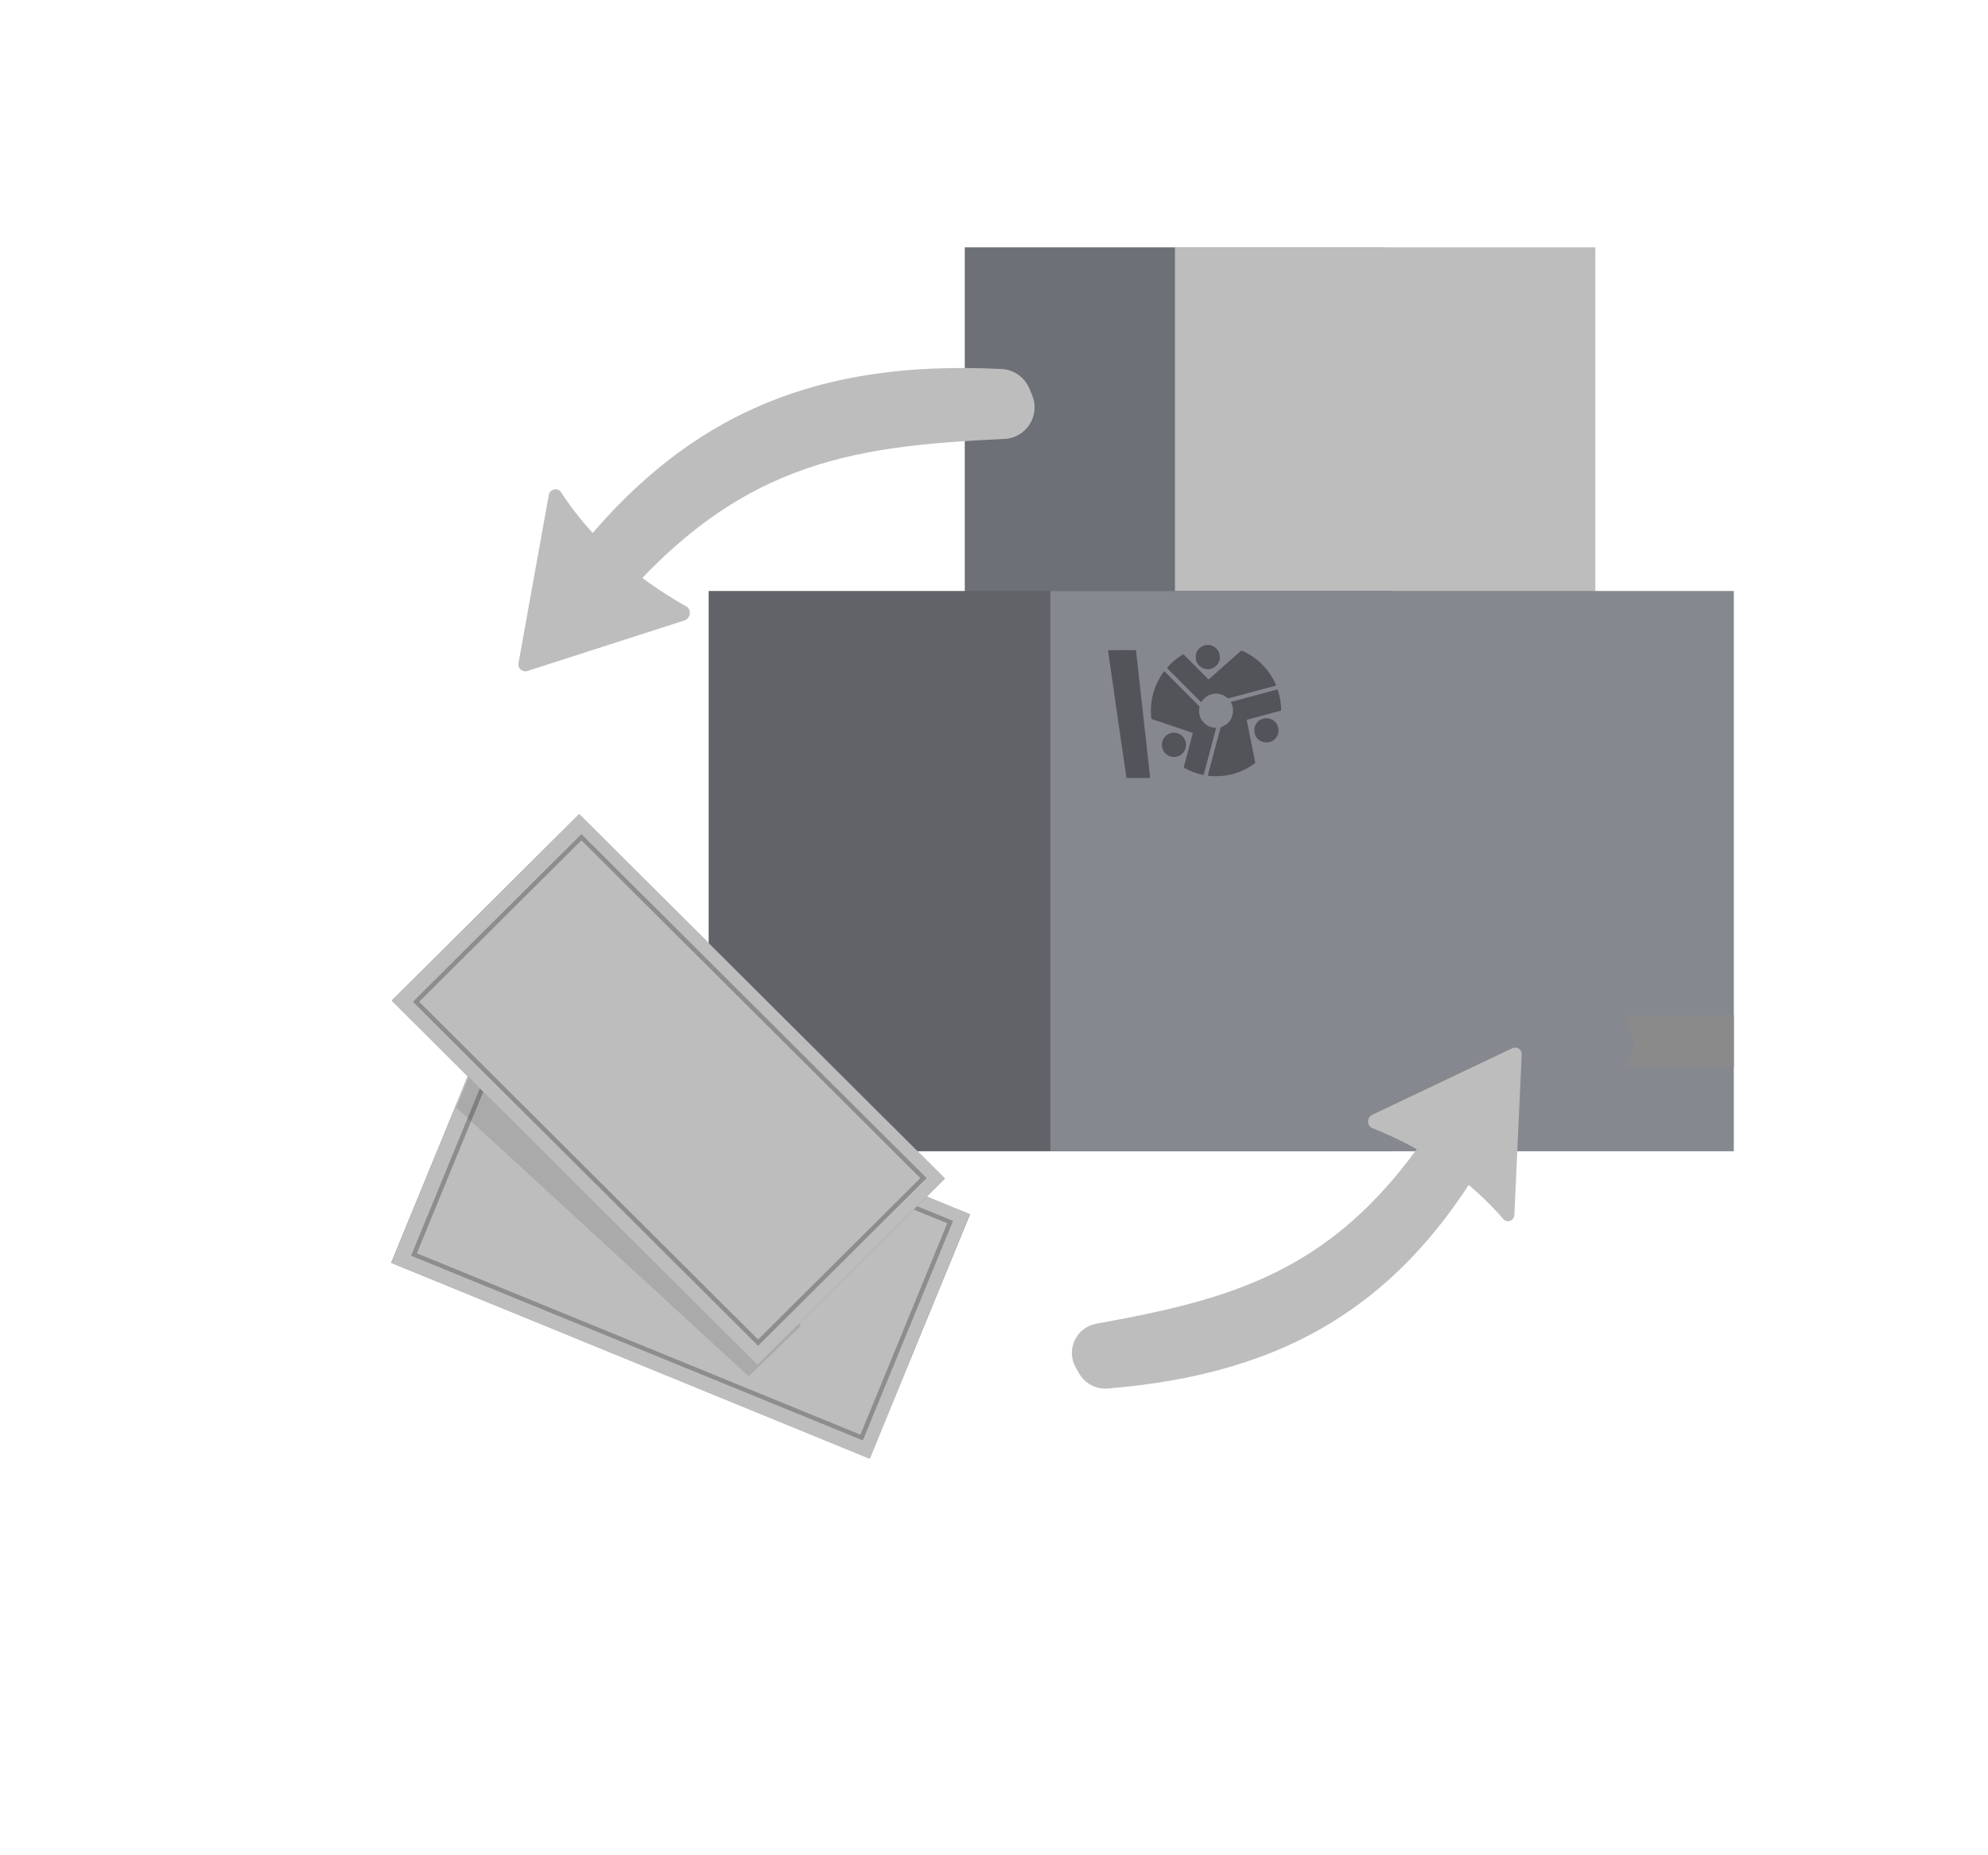 <svg width="450" height="420" viewBox="0 0 450 420" fill="none" xmlns="http://www.w3.org/2000/svg">
<path d="M218.383 134.018H313.539V56L218.383 56V134.018Z" fill="#6D7077"/>
<path d="M265.961 134.018H361.117V56L265.961 56V134.018Z" fill="#BDBDBD"/>
<path d="M125.186 132.158C152.186 94.256 183.483 81.364 226.7 83.538C229.494 83.678 231.968 85.415 233.03 88.005L233.647 89.505C235.526 94.088 232.308 99.136 227.356 99.368C191.49 101.034 165.684 104.787 136.643 140.852C133.446 144.822 127.217 144.255 124.751 139.777C123.419 137.359 123.59 134.397 125.186 132.158Z" fill="#BDBDBD"/>
<path d="M124.229 112.039L117.364 150.132C117.157 151.291 118.262 152.261 119.389 151.896L154.902 140.468C156.224 140.044 156.589 138.35 155.561 137.416C142.917 130.329 133.526 121.479 126.812 111.173C125.906 110.345 124.445 110.835 124.229 112.039Z" fill="#BDBDBD"/>
<path d="M160.412 260.623H315.109V133.789H160.412L160.412 260.623Z" fill="#616369"/>
<path d="M237.764 260.623H392.461V133.789H237.764L237.764 260.623Z" fill="#85888E"/>
<path d="M392.468 229.82H367.953L370.113 236.676L367.953 241.578H392.468V229.82Z" fill="#8A8A8A"/>
<path fill-rule="evenodd" clip-rule="evenodd" d="M274.222 175.681C274.563 175.711 274.893 175.74 275.191 175.718C276.267 175.729 277.241 175.614 278.203 175.43C279.497 175.165 280.745 174.728 281.937 174.118C282.635 173.761 283.299 173.335 283.941 172.875C284.067 172.783 284.147 172.679 284.113 172.495C284.01 171.994 283.909 171.494 283.809 170.993C283.709 170.492 283.609 169.992 283.506 169.491C283.397 168.938 283.285 168.386 283.173 167.833C283.062 167.281 282.95 166.729 282.841 166.176C282.647 165.175 282.452 164.173 282.246 163.172C282.2 162.988 282.246 162.942 282.418 162.896C282.813 162.792 283.205 162.686 283.597 162.579C283.989 162.473 284.382 162.366 284.777 162.263C285.282 162.125 285.788 161.99 286.293 161.856C286.931 161.685 287.568 161.515 288.201 161.342C288.47 161.273 288.74 161.198 289.009 161.123C289.278 161.048 289.547 160.973 289.816 160.904C289.954 160.87 289.999 160.789 289.999 160.651C289.999 160.251 289.958 159.851 289.918 159.458C289.911 159.387 289.903 159.317 289.896 159.247C289.793 158.28 289.599 157.325 289.301 156.392C289.198 156.07 289.186 156.059 288.866 156.151C287.938 156.404 286.999 156.657 286.06 156.91C284.846 157.244 283.632 157.566 282.418 157.889L282.418 157.889L278.844 158.856C278.581 158.925 278.581 158.936 278.695 159.166C279.131 160.041 279.222 160.962 278.97 161.894C278.615 163.218 277.768 164.104 276.485 164.565C276.359 164.622 276.29 164.691 276.256 164.829C276.061 165.589 275.866 166.337 275.66 167.085L274.664 170.78C274.378 171.828 274.103 172.863 273.828 173.911C273.69 174.394 273.564 174.878 273.438 175.361C273.393 175.557 273.438 175.626 273.622 175.637C273.823 175.646 274.024 175.664 274.222 175.681ZM283.925 165.343C283.914 166.897 285.151 168.094 286.651 168.083C288.163 168.094 289.411 166.886 289.4 165.32C289.388 163.755 288.186 162.592 286.662 162.592C285.116 162.592 283.925 163.766 283.925 165.343Z" fill="#525459"/>
<path fill-rule="evenodd" clip-rule="evenodd" d="M273.383 151.502C274.895 151.514 276.167 150.236 276.121 148.751C276.121 147.232 274.907 146 273.406 146C271.906 146.012 270.658 147.174 270.658 148.751C270.658 150.363 271.929 151.491 273.383 151.502ZM277.856 158.025C277.906 158.065 277.955 158.104 278.053 158.095C278.156 158.071 278.266 158.04 278.38 158.008C278.481 157.98 278.587 157.95 278.694 157.923C279.496 157.704 280.301 157.488 281.105 157.273C281.91 157.057 282.714 156.841 283.516 156.622C284.369 156.392 285.226 156.165 286.082 155.937C286.938 155.71 287.794 155.483 288.647 155.252C288.842 155.206 288.865 155.16 288.785 154.976C288.063 153.319 287.067 151.845 285.807 150.545C285.097 149.797 284.306 149.152 283.447 148.577C282.726 148.093 281.958 147.667 281.157 147.322C281.019 147.264 280.928 147.276 280.836 147.379C280.744 147.483 280.641 147.575 280.538 147.667C280.132 148.03 279.722 148.389 279.313 148.749C278.903 149.109 278.494 149.469 278.087 149.831C277.784 150.102 277.48 150.369 277.177 150.637C276.873 150.904 276.57 151.172 276.266 151.443C275.854 151.811 275.442 152.176 275.029 152.542C274.617 152.907 274.205 153.273 273.792 153.641C273.781 153.651 273.77 153.66 273.76 153.669C273.564 153.837 273.564 153.837 273.357 153.63C271.582 151.845 269.807 150.061 268.032 148.266C267.906 148.128 267.814 148.128 267.665 148.22C267.173 148.542 266.68 148.864 266.211 149.233C265.512 149.785 264.859 150.384 264.275 151.051C264.206 151.132 264.16 151.212 264.264 151.304C264.352 151.387 264.433 151.473 264.515 151.561C264.57 151.621 264.627 151.681 264.687 151.742L271.697 158.786C271.891 158.982 271.903 158.982 272.052 158.752C272.933 157.428 274.503 156.76 276.117 157.117C276.759 157.255 277.309 157.566 277.812 157.992C277.828 158.002 277.842 158.013 277.856 158.025Z" fill="#525459"/>
<path d="M253.99 147.171C254.952 147.171 255.903 147.171 256.865 147.171C257.14 147.171 257.151 147.194 257.174 147.481C257.22 147.942 257.277 148.414 257.323 148.874C257.38 149.358 257.437 149.83 257.483 150.301C257.54 150.796 257.598 151.291 257.644 151.798C257.724 152.488 257.792 153.179 257.873 153.881C257.918 154.319 257.976 154.756 258.021 155.193C258.079 155.677 258.136 156.16 258.182 156.644C258.228 157.104 258.273 157.564 258.331 158.013C258.388 158.485 258.445 158.969 258.503 159.441C258.583 160.177 258.663 160.902 258.743 161.639C258.835 162.479 258.926 163.32 259.018 164.148C259.098 164.827 259.178 165.506 259.247 166.186C259.35 167.129 259.465 168.085 259.568 169.029C259.682 170.099 259.797 171.158 259.923 172.228C260.003 172.931 260.083 173.644 260.163 174.346C260.22 174.887 260.278 175.417 260.335 175.958C260.346 176.061 260.301 176.119 260.198 176.119C260.152 176.119 260.106 176.119 260.06 176.119C258.468 176.119 256.876 176.119 255.273 176.119C254.986 176.119 254.986 176.107 254.941 175.808C254.826 174.968 254.7 174.139 254.574 173.31C254.437 172.32 254.299 171.342 254.15 170.352C254.036 169.535 253.91 168.729 253.784 167.912C253.669 167.095 253.555 166.278 253.44 165.472C253.349 164.827 253.246 164.183 253.154 163.538C253.017 162.56 252.879 161.57 252.73 160.58C252.616 159.763 252.478 158.946 252.364 158.117C252.249 157.311 252.146 156.494 252.032 155.688C251.917 154.871 251.791 154.065 251.665 153.248C251.573 152.615 251.493 151.982 251.402 151.349C251.31 150.658 251.195 149.945 251.092 149.22C251.001 148.621 250.921 148.022 250.829 147.424C250.806 147.24 250.863 147.171 251.058 147.182C252.032 147.182 253.017 147.171 253.99 147.171Z" fill="#525459"/>
<path fill-rule="evenodd" clip-rule="evenodd" d="M271.499 160.02L271.499 160.02C271.51 159.9 271.419 159.832 271.331 159.767C271.326 159.763 271.321 159.759 271.316 159.755C268.785 157.2 266.254 154.656 263.722 152.112C263.528 151.917 263.516 151.917 263.356 152.147C262.738 153.033 262.188 153.965 261.753 154.955C260.939 156.831 260.539 158.788 260.516 160.826C260.516 161.282 260.544 161.73 260.573 162.184C260.581 162.302 260.589 162.421 260.596 162.541C260.607 162.702 260.687 162.771 260.825 162.817C261.558 163.059 262.291 163.3 263.024 163.553L263.024 163.553C265.28 164.325 267.536 165.096 269.804 165.855C269.953 165.902 269.999 165.959 269.953 166.12C269.815 166.615 269.69 167.099 269.564 167.594C269.369 168.365 269.163 169.136 268.957 169.907C268.636 171.116 268.315 172.324 267.983 173.533C267.937 173.694 267.972 173.786 268.12 173.867C269.438 174.603 270.823 175.11 272.278 175.42C272.404 175.455 272.461 175.42 272.496 175.282C272.644 174.695 272.805 174.108 272.965 173.522L272.965 173.521C273.119 172.929 273.276 172.341 273.433 171.754C273.557 171.291 273.68 170.829 273.801 170.368C273.91 169.965 274.016 169.565 274.122 169.165C274.228 168.765 274.334 168.365 274.443 167.962C274.706 166.995 274.969 166.028 275.221 165.061C275.29 164.808 275.256 164.774 274.992 164.762C274.339 164.727 273.732 164.543 273.194 164.175C271.866 163.266 271.259 162 271.453 160.377C271.476 160.25 271.488 160.135 271.499 160.02ZM265.726 165.867C264.226 165.867 263 167.098 263 168.606C262.989 170.103 264.191 171.357 265.726 171.369C267.272 171.369 268.463 170.149 268.463 168.606C268.463 167.052 267.215 165.867 265.726 165.867Z" fill="#525459"/>
<path d="M111.241 230.606L88.535 285.879L196.873 330.177L219.579 274.904L111.241 230.606Z" fill="#8D8D8D"/>
<path d="M219.534 274.884L196.85 330.251L88.579 285.88L103.466 249.543L111.27 230.51L114.729 231.919L219.534 274.884Z" fill="#BDBDBD"/>
<path d="M113.744 235.229L93.707 284.001L195.038 325.431L215.075 276.658L113.744 235.229Z" stroke="#8D8D8D" stroke-miterlimit="10"/>
<path opacity="0.1" d="M181.38 300.083L169.476 311.582L103.29 250.759L111.097 231.731L114.554 233.139L181.38 300.083Z" fill="black"/>
<path d="M131.103 184.302L88.676 226.515L171.458 309.025L213.886 266.812L131.103 184.302Z" fill="#8D8D8D"/>
<path d="M131.103 184.302L88.676 226.515L171.458 309.025L213.886 266.812L131.103 184.302Z" fill="#BDBDBD"/>
<path d="M131.61 189.53L94.172 226.779L171.599 303.951L209.038 266.702L131.61 189.53Z" stroke="#8D8D8D" stroke-miterlimit="10"/>
<path d="M339.39 256.42C318.923 295.107 291.334 311.005 250.752 314.336C248.129 314.552 245.605 313.238 244.293 310.958L243.531 309.638C241.205 305.597 243.581 300.489 248.17 299.661C281.414 293.661 305.021 286.963 327.618 249.738C330.105 245.643 335.986 245.399 338.842 249.266C340.394 251.35 340.603 254.133 339.39 256.42Z" fill="#BDBDBD"/>
<path d="M342.789 275.072L344.449 238.689C344.498 237.58 343.343 236.817 342.342 237.294L310.637 252.356C309.458 252.917 309.329 254.54 310.403 255.286C323.08 260.328 332.943 267.422 340.49 276.201C341.435 276.861 342.737 276.223 342.789 275.072Z" fill="#BDBDBD"/>
</svg>
